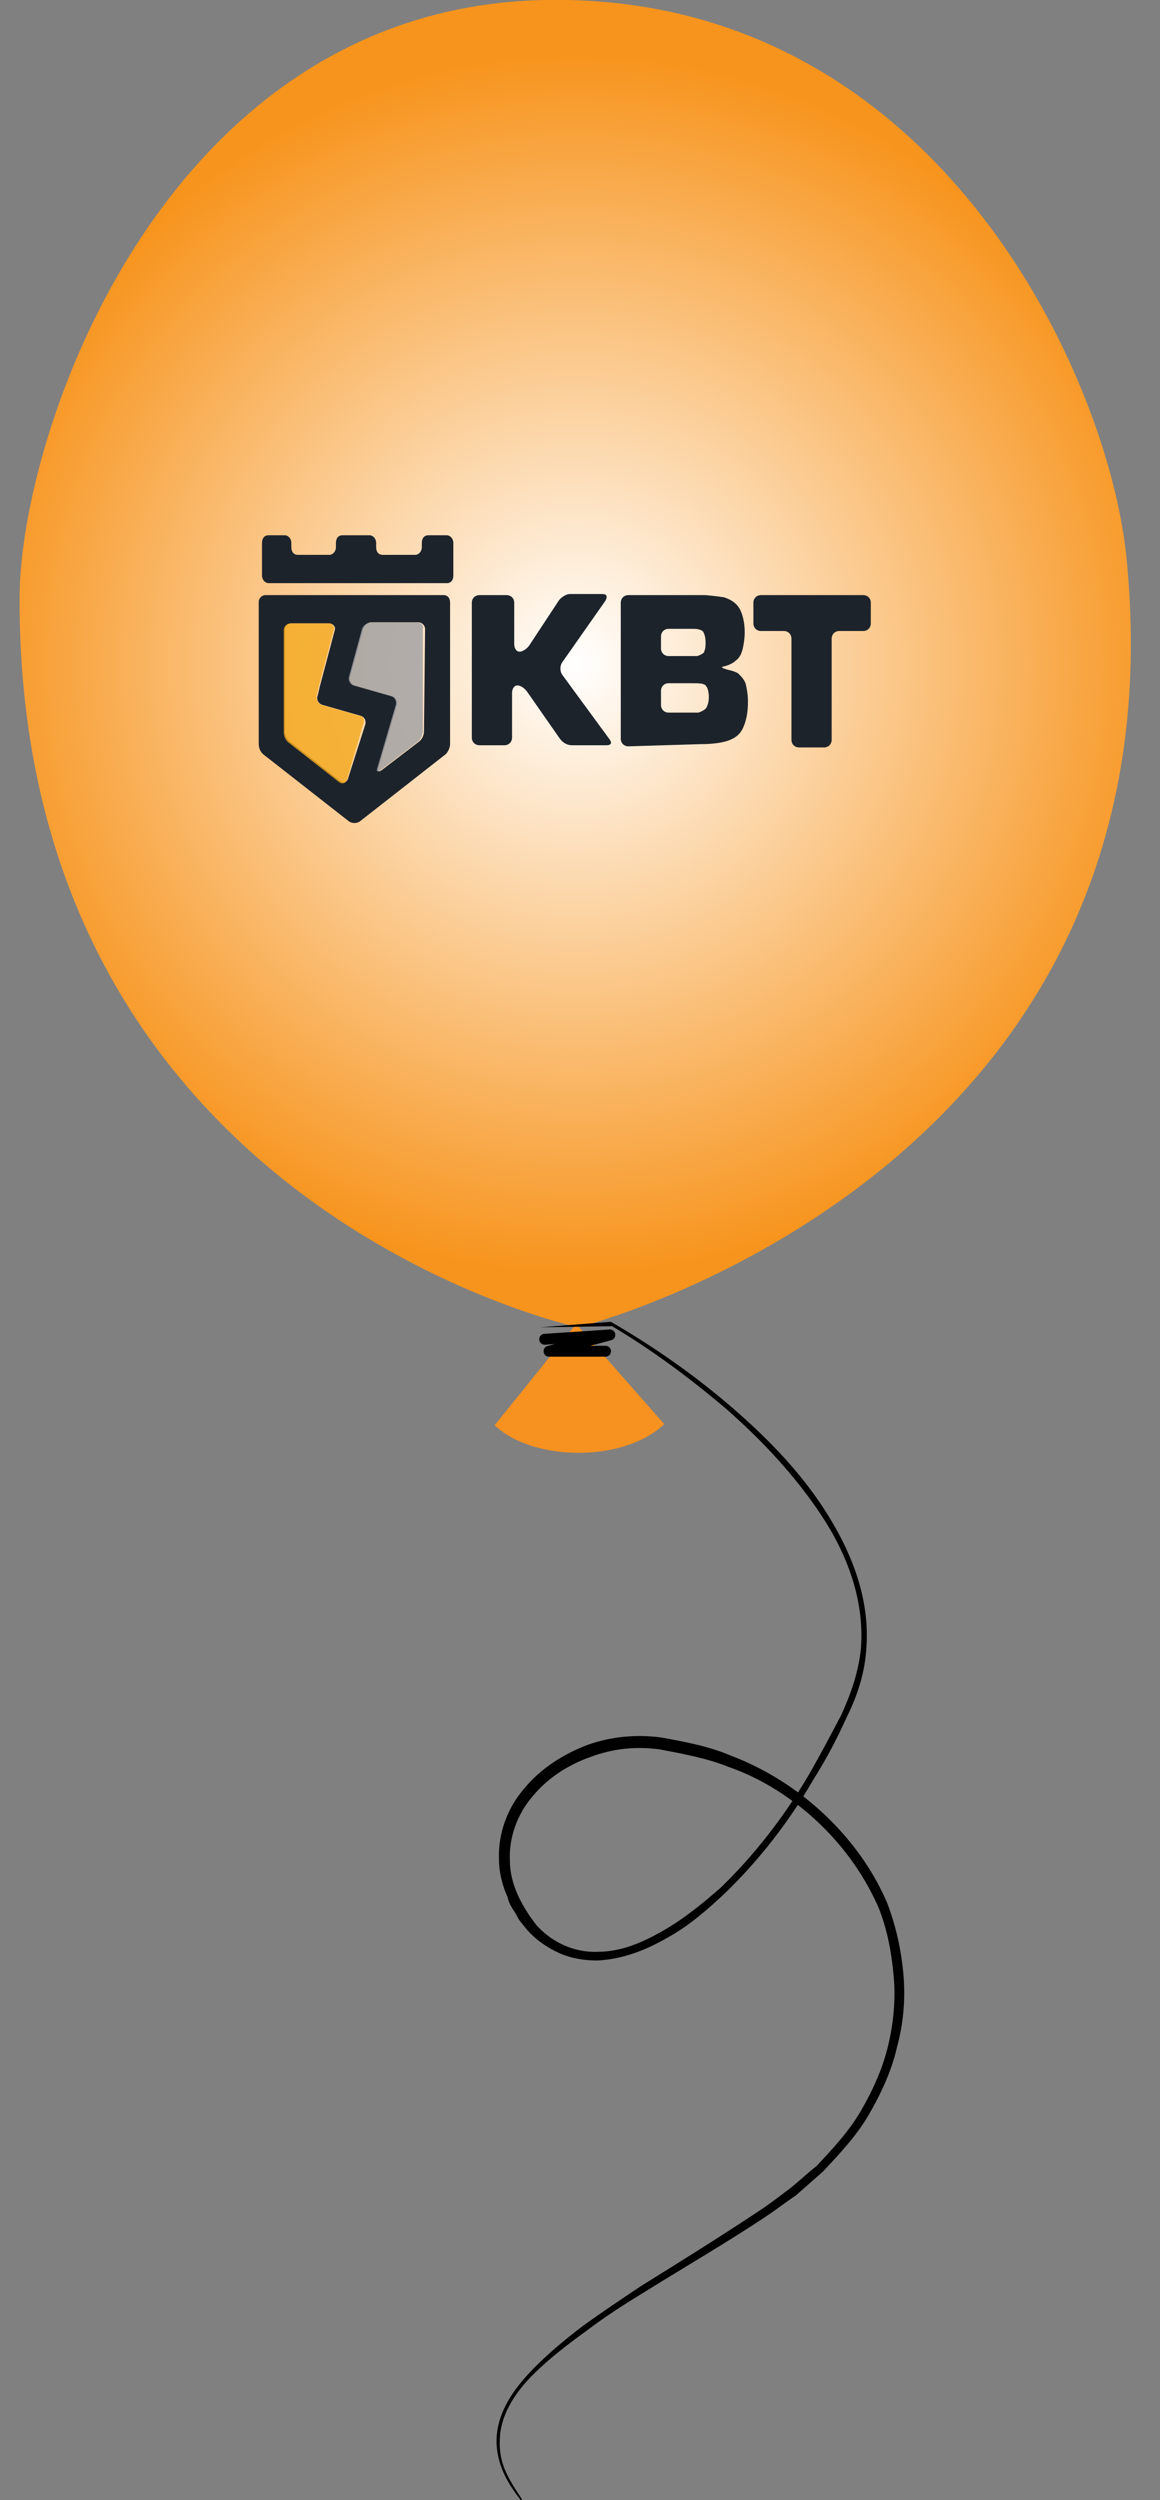 <?xml version="1.0" encoding="utf-8"?>
<!-- Generator: Adobe Illustrator 23.0.1, SVG Export Plug-In . SVG Version: 6.00 Build 0)  -->
<svg version="1.1" id="Layer_1" xmlns="http://www.w3.org/2000/svg" xmlns:xlink="http://www.w3.org/1999/xlink" x="0px" y="0px"
	 viewBox="0 0 106.7 229.8" style="enable-background:new 0 0 106.7 229.8;" xml:space="preserve">
<rect x="0" y="0" width="106.7" height="229.8" fill="#808080" stroke="none"/>
<style type="text/css">
	.st0{fill:url(#SVGID_1_);}
	.st1{fill:#F7911F;}
	.st2{fill:none;stroke:#000000;stroke-linecap:round;stroke-linejoin:round;stroke-miterlimit:10;}
	.st3{fill:#1D232B;}
	.st4{opacity:0.8;fill:#9D9FA2;enable-background:new    ;}
	.st5{opacity:0.8;fill:#F4A91D;enable-background:new    ;}
</style>
<radialGradient id="SVGID_1_" cx="52.939" cy="61.016" r="56.266" gradientUnits="userSpaceOnUse">
	<stop  offset="1.605194e-07" style="stop-color:#FFFFFF"/>
	<stop  offset="0.997" style="stop-color:#F7941D"/>
</radialGradient>
<path class="st0" d="M53.2,122c0,0-51.5-11-51.4-67c0-15.2,13.3-54.3,48.3-55c36-0.7,51.8,34.6,53.5,51.1
	C109.4,108,53.2,122,53.2,122z"/>
<path class="st1" d="M53,121.7l-7.5,9.3c3.4,3.3,11.8,3.5,15.6-0.1L53,121.7z"/>
<g>
	<path d="M49.7,122l6.4-0.5c0,0,0.1,0,0.1,0c3.8,2.2,7.4,4.7,10.7,7.5c3.3,2.8,6.5,6,8.9,9.7c2.4,3.7,4.2,8,3.9,12.6
		c-0.1,2.3-0.8,4.5-1.8,6.5c-0.9,2-1.9,3.9-3.1,5.8c-2.2,3.8-4.9,7.3-8.1,10.4c-1.6,1.5-3.3,3-5.3,4.1c-1.9,1.1-4.1,2-6.5,2.1
		c-1.2,0-2.4-0.2-3.5-0.7c-1.1-0.5-2.1-1.2-2.9-2.1c-0.4-0.5-0.8-0.9-1-1.4c-0.3-0.5-0.7-1-0.8-1.6c-0.5-1.1-0.8-2.3-0.8-3.5
		c-0.1-2.4,0.8-4.8,2.4-6.6c1.5-1.8,3.6-3.1,5.7-3.9c2.2-0.8,4.6-1,6.8-0.7c2.2,0.4,4.4,0.8,6.5,1.7c2.1,0.8,4.1,1.9,5.9,3.2
		c1.8,1.3,3.5,2.9,4.9,4.6c1.4,1.7,2.6,3.6,3.5,5.7c0.8,2.1,1.3,4.3,1.5,6.6c0.2,2.2,0,4.5-0.6,6.7c-0.5,2.2-1.5,4.3-2.6,6.2
		c-1.1,1.9-2.7,3.6-4.2,5.2c-0.8,0.7-1.7,1.5-2.5,2.2c-0.9,0.6-1.8,1.3-2.7,1.9c-3.6,2.4-7.4,4.6-11.1,6.9c-1.8,1.1-3.7,2.3-5.4,3.6
		c-1.8,1.3-3.5,2.6-5,4.1c-1.5,1.5-2.8,3.4-3,5.5c-0.1,1.1,0,2.1,0.4,3.1c0.4,1,1,1.9,1.6,2.8c0,0,0,0.1,0,0.1c0,0-0.1,0-0.1,0
		c-0.7-0.9-1.3-1.8-1.7-2.8c-0.4-1-0.6-2.1-0.5-3.2c0.2-2.2,1.5-4.1,3-5.7c1.5-1.6,3.2-3,4.9-4.3c1.8-1.3,3.6-2.5,5.4-3.7
		c3.7-2.3,7.4-4.6,11-7c0.9-0.6,1.8-1.3,2.6-1.9c0.9-0.7,1.6-1.4,2.5-2.1c1.5-1.6,3-3.2,4.1-5.1c1.1-1.9,2-3.9,2.5-6
		c0.5-2.1,0.7-4.3,0.5-6.4c-0.2-2.2-0.6-4.3-1.4-6.3c-0.9-2-2-3.8-3.4-5.5c-1.4-1.7-3-3.2-4.7-4.4c-1.8-1.3-3.7-2.3-5.7-3
		c-2-0.8-4.2-1.2-6.3-1.6c-2.1-0.3-4.3-0.1-6.4,0.7c-2,0.7-3.9,1.9-5.3,3.6c-1.4,1.6-2.2,3.8-2.1,5.9c0,2.2,1.1,4.2,2.4,5.9
		c1.4,1.6,3.5,2.6,5.7,2.5c2.2,0,4.2-0.9,6.1-2c1.9-1.1,3.6-2.5,5.2-3.9c3.1-3,5.8-6.5,8-10.2c1.1-1.9,2.1-3.8,3.1-5.7
		c0.9-2,1.6-4,1.8-6.2c0.3-4.4-1.3-8.6-3.7-12.2c-2.4-3.6-5.4-6.8-8.7-9.7c-3.3-2.8-6.8-5.4-10.5-7.6l0,0L49.7,122
		C49.7,122.1,49.7,122.1,49.7,122C49.7,122,49.7,122,49.7,122z"/>
</g>
<polyline class="st2" points="50.1,123.1 56.1,122.7 50.5,124.2 55.7,124.2 "/>
<g>
	<g>
		<path class="st3" d="M46.6,54.7c0.4,0,0.7,0.3,0.7,0.7v3.8c0,0.4,0.2,0.7,0.5,0.7s0.7-0.3,0.9-0.6l2.7-4.1c0.2-0.3,0.7-0.6,1-0.6
			h3c0.4,0,0.5,0.2,0.3,0.6l-4,5.7c-0.2,0.3-0.2,0.8,0,1.1l4.4,6c0.2,0.3,0.1,0.5-0.3,0.5h-3.2c-0.4,0-0.8-0.2-1.1-0.6l-3-4.3
			c-0.2-0.3-0.6-0.6-0.9-0.6c-0.3,0-0.5,0.3-0.5,0.7v4.1c0,0.4-0.3,0.7-0.7,0.7h-2.3c-0.4,0-0.7-0.3-0.7-0.7V55.4
			c0-0.4,0.3-0.7,0.7-0.7H46.6z"/>
		<path class="st3" d="M57.8,68.6c-0.4,0-0.7-0.3-0.7-0.7V55.4c0-0.4,0.3-0.7,0.7-0.7h5.8c0.4,0,1,0,1.3,0c0,0,1.1,0.1,1.7,0.2
			c0.6,0.2,1.1,0.5,1.4,1c0.3,0.5,0.5,1.3,0.5,2.2c0,0.6-0.1,1.2-0.2,1.6c-0.1,0.4-0.3,0.8-0.6,1c-0.3,0.3-0.8,0.5-1.3,0.6l0,0
			c0,0.1,0.3,0.2,0.7,0.3c0,0,0.5,0.1,0.8,0.3c0.3,0.3,0.6,0.6,0.7,1c0.1,0.4,0.2,1,0.2,1.6c0,1.1-0.2,1.9-0.5,2.5
			c-0.3,0.6-0.8,0.9-1.4,1.1c-0.6,0.2-1.5,0.3-2.5,0.3L57.8,68.6L57.8,68.6z M61.5,57.8c-0.4,0-0.7,0.3-0.7,0.7v1.1
			c0,0.4,0.3,0.7,0.7,0.7h1.3c0.4,0,1,0,1.3,0c0,0,0.1,0,0.3-0.1c0.2-0.1,0.4-0.2,0.4-0.4c0.1-0.2,0.1-0.5,0.1-0.8
			c0-0.4-0.1-0.7-0.2-0.9s-0.5-0.3-0.9-0.3L61.5,57.8L61.5,57.8z M61.5,62.8c-0.4,0-0.7,0.3-0.7,0.7v1.3c0,0.4,0.3,0.7,0.7,0.7h1.4
			c0.4,0,1,0,1.3,0c0,0,0.1,0,0.3-0.1c0.2-0.1,0.4-0.2,0.5-0.4c0.1-0.2,0.2-0.5,0.2-0.9c0-0.5-0.1-0.9-0.3-1.1
			c-0.2-0.2-0.6-0.2-1.3-0.2C63.6,62.8,61.5,62.8,61.5,62.8z"/>
		<path class="st3" d="M77.2,58c-0.4,0-0.7,0.3-0.7,0.7v9.3c0,0.4-0.3,0.7-0.7,0.7h-2.3c-0.4,0-0.7-0.3-0.7-0.7v-9.3
			c0-0.4-0.3-0.7-0.7-0.7h-2.1c-0.4,0-0.7-0.3-0.7-0.7v-1.9c0-0.4,0.3-0.7,0.7-0.7h9.4c0.4,0,0.7,0.3,0.7,0.7v1.9
			c0,0.4-0.3,0.7-0.7,0.7H77.2z"/>
	</g>
	<path class="st3" d="M40.8,54.7c-0.3,0-0.9,0-1.2,0H24.4c-0.3,0-0.6,0.3-0.6,0.6v13.1c0,0.4,0.2,0.8,0.5,1l7.8,6.1
		c0.3,0.2,0.7,0.2,1,0l7.8-6.1c0.3-0.2,0.5-0.7,0.5-1V55.4C41.4,55,41.2,54.7,40.8,54.7z M26.2,57.9c0-0.4,0.3-0.6,0.6-0.6h3.5
		c0.3,0,0.6,0.3,0.5,0.6l-1.3,4.9c-0.1,0.3-0.2,0.9-0.3,1.2c-0.1,0.3,0.1,0.7,0.5,0.8l3.5,1c0.3,0.1,0.5,0.4,0.4,0.8L32,71.6
		c-0.1,0.3-0.4,0.4-0.7,0.2l-4.6-3.6c-0.3-0.2-0.5-0.7-0.5-1C26.2,67.2,26.2,57.9,26.2,57.9z M39,67.2c0,0.4-0.2,0.8-0.5,1l-3.4,2.6
		c-0.3,0.2-0.4,0.1-0.3-0.2l1.7-5.8c0.1-0.3-0.1-0.7-0.4-0.8l-3.5-1c-0.3-0.1-0.5-0.5-0.4-0.8l1.2-4.4c0.1-0.3,0.4-0.6,0.8-0.6h4.3
		c0.3,0,0.6,0.3,0.6,0.6L39,67.2L39,67.2z"/>
	<path class="st4" d="M38.4,57.2h-4.3c-0.3,0-0.7,0.3-0.8,0.6l-1.2,4.4c-0.1,0.3,0.1,0.7,0.4,0.8l3.5,1c0.3,0.1,0.5,0.4,0.4,0.8
		l-1.7,5.8c-0.1,0.3,0,0.4,0.3,0.2l3.4-2.6c0.3-0.2,0.5-0.7,0.5-1v-9.4C39,57.5,38.7,57.2,38.4,57.2z"/>
	<path class="st5" d="M33.1,65.8l-3.5-1c-0.3-0.1-0.5-0.4-0.5-0.8c0.1-0.3,0.2-0.9,0.3-1.2l1.3-4.9c0.1-0.3-0.1-0.6-0.5-0.6h-3.5
		c-0.3,0-0.6,0.3-0.6,0.6v9.4c0,0.4,0.2,0.8,0.5,1l4.6,3.6c0.3,0.2,0.6,0.1,0.7-0.2l1.5-5.1C33.6,66.2,33.4,65.8,33.1,65.8z"/>
	<path class="st3" d="M39.4,49.2c-0.4,0-0.6,0.3-0.6,0.7v0.4c0,0.4-0.3,0.7-0.6,0.7h-3c-0.4,0-0.6-0.3-0.6-0.7v-0.4
		c0-0.4-0.3-0.7-0.6-0.7h-2.5c-0.4,0-0.6,0.3-0.6,0.7v0.4c0,0.4-0.3,0.7-0.6,0.7h-2.9c-0.4,0-0.6-0.3-0.6-0.7v-0.4
		c0-0.4-0.3-0.7-0.6-0.7h-1.5c-0.4,0-0.6,0.3-0.6,0.7v3c0,0.4,0.3,0.7,0.6,0.7h16.4c0.4,0,0.6-0.3,0.6-0.7v-3c0-0.4-0.3-0.7-0.6-0.7
		C40.8,49.2,39.4,49.2,39.4,49.2z"/>
</g>
</svg>
